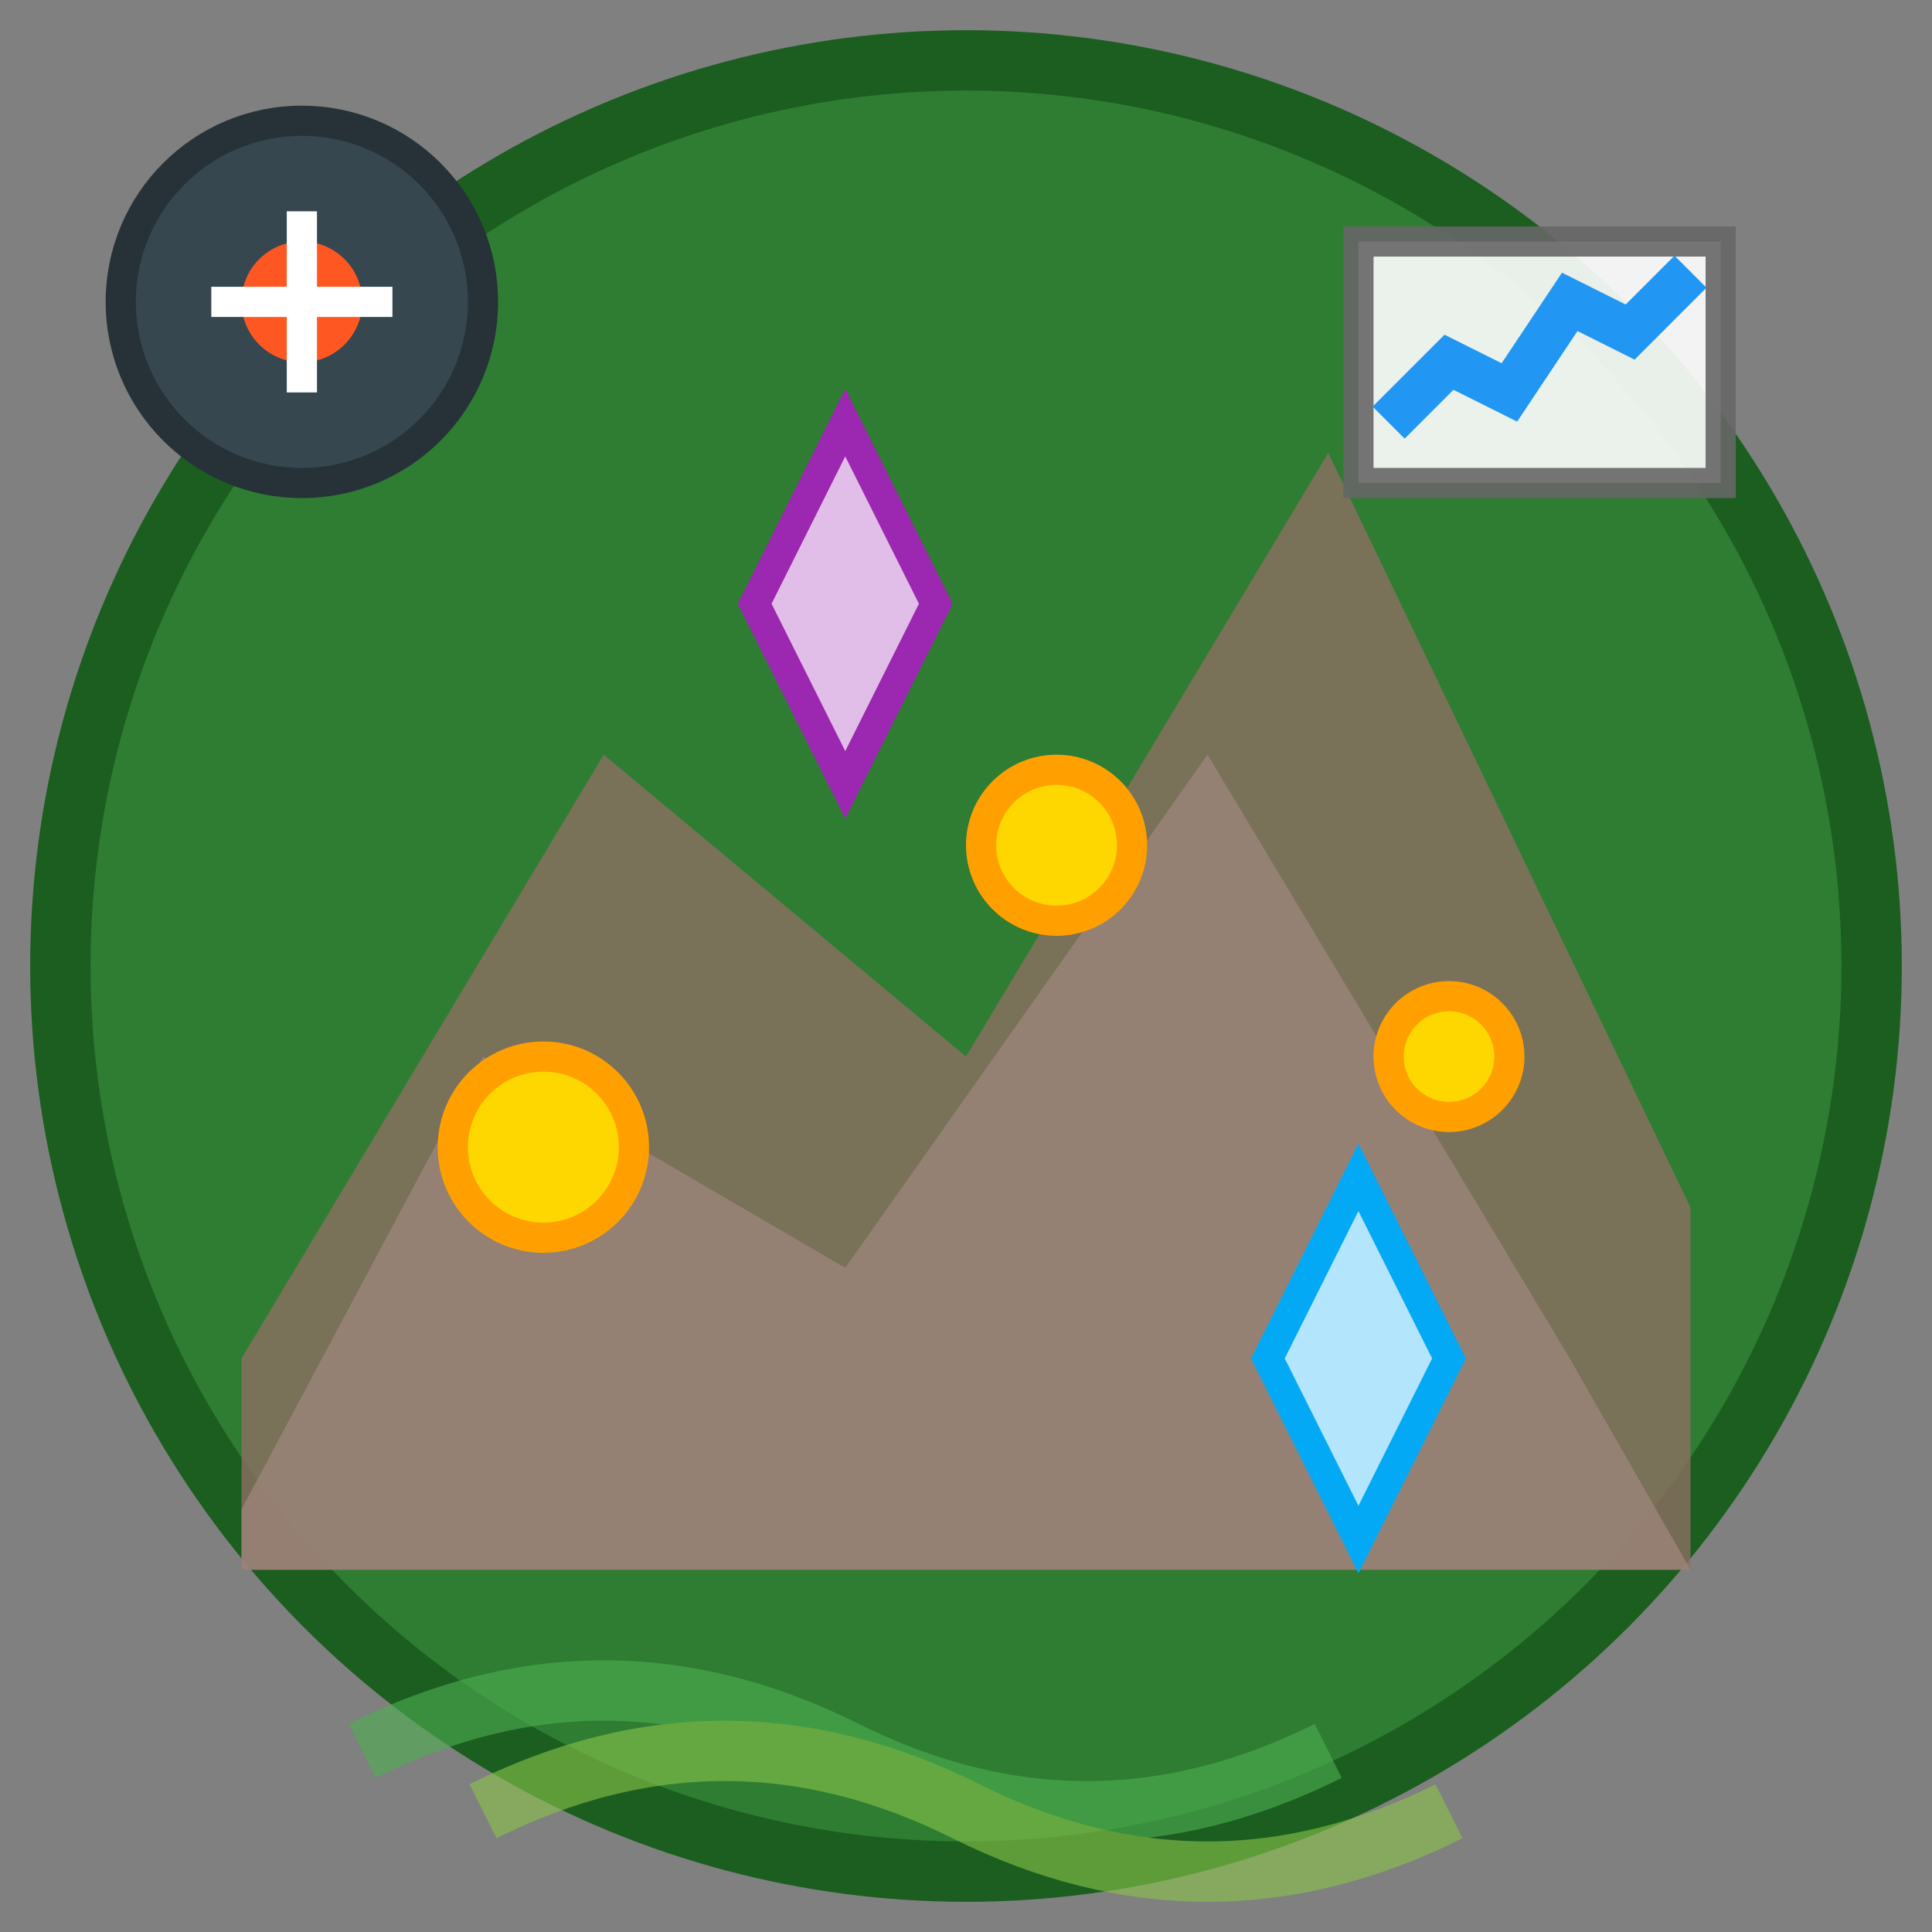 <?xml version="1.0" encoding="UTF-8"?>
<svg width="64" height="64" viewBox="0 0 64 64" xmlns="http://www.w3.org/2000/svg">
  <rect x="0" y="0" width="64" height="64" fill="#808080" stroke="none"/>
  <!-- Background circle -->
  <circle cx="32" cy="32" r="30" fill="#2E7D32" stroke="#1B5E20" stroke-width="2"/>
  
  <!-- Mountain/geological layers -->
  <path d="M8 45 L20 25 L32 35 L44 15 L56 40 L56 52 L8 52 Z" fill="#8D6E63" opacity="0.8"/>
  <path d="M8 50 L16 35 L28 42 L40 25 L52 45 L56 52 L8 52 Z" fill="#A1887F" opacity="0.7"/>
  
  <!-- Mineral deposits (gold dots) -->
  <circle cx="18" cy="38" r="3" fill="#FFD700" stroke="#FFA000" stroke-width="1"/>
  <circle cx="35" cy="28" r="2.5" fill="#FFD700" stroke="#FFA000" stroke-width="1"/>
  <circle cx="48" cy="35" r="2" fill="#FFD700" stroke="#FFA000" stroke-width="1"/>
  
  <!-- Crystals/gems -->
  <polygon points="25,20 28,14 31,20 28,26" fill="#E1BEE7" stroke="#9C27B0" stroke-width="1"/>
  <polygon points="42,45 45,39 48,45 45,51" fill="#B3E5FC" stroke="#03A9F4" stroke-width="1"/>
  
  <!-- Geological tools/instruments -->
  <g transform="translate(10,10)">
    <!-- Compass/surveying tool -->
    <circle cx="0" cy="0" r="6" fill="#37474F" stroke="#263238" stroke-width="1"/>
    <circle cx="0" cy="0" r="2" fill="#FF5722"/>
    <line x1="-3" y1="0" x2="3" y2="0" stroke="#FFFFFF" stroke-width="1"/>
    <line x1="0" y1="-3" x2="0" y2="3" stroke="#FFFFFF" stroke-width="1"/>
  </g>
  
  <!-- Spectral analysis waves -->
  <g opacity="0.6">
    <path d="M12 58 Q20 54 28 58 T44 58" stroke="#4CAF50" stroke-width="2" fill="none"/>
    <path d="M16 60 Q24 56 32 60 T48 60" stroke="#8BC34A" stroke-width="2" fill="none"/>
  </g>
  
  <!-- Data visualization elements -->
  <g transform="translate(45,8)">
    <!-- Small chart/graph -->
    <rect x="0" y="0" width="12" height="8" fill="#FFFFFF" opacity="0.9" stroke="#666" stroke-width="1"/>
    <polyline points="1,6 3,4 5,5 7,2 9,3 11,1" stroke="#2196F3" stroke-width="1.5" fill="none"/>
  </g>
</svg>
